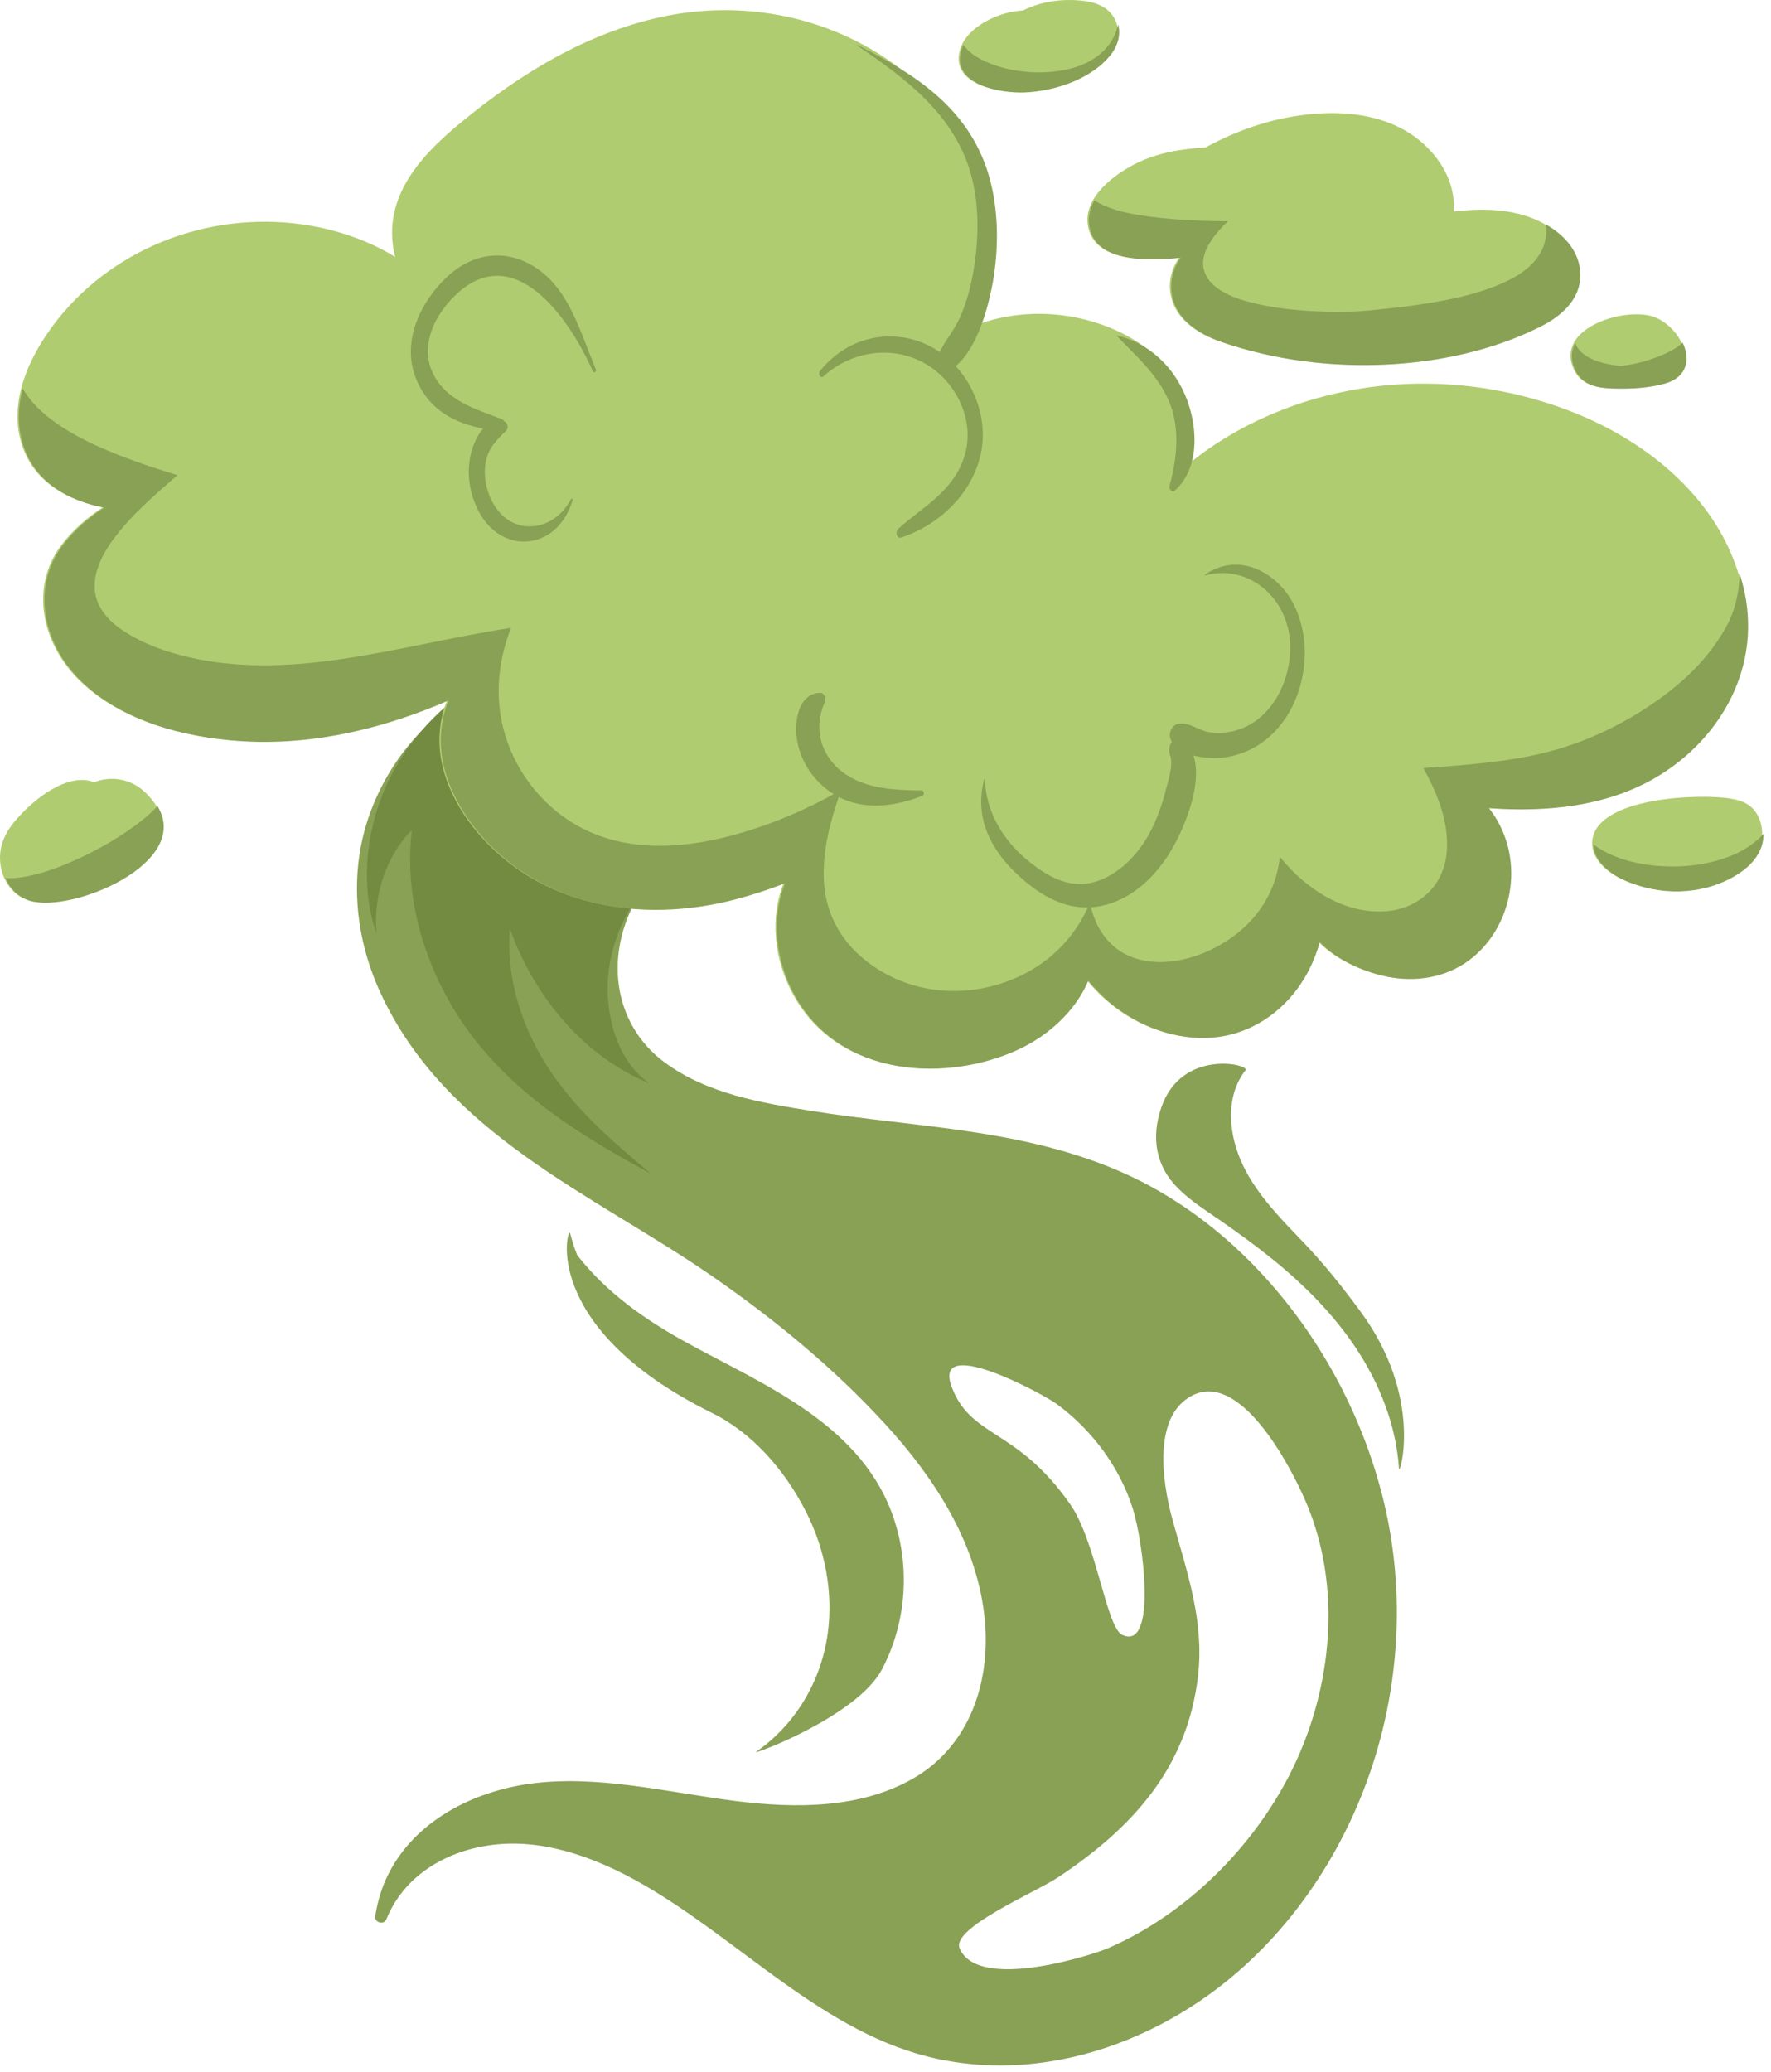 <svg width="218" height="255" viewBox="0 0 218 255" fill="none" xmlns="http://www.w3.org/2000/svg">
<path d="M170.09 183.798C167.16 172.5 160.995 161.923 152.57 153.972C148.346 149.986 143.532 146.694 138.393 144.387C132.309 141.655 125.882 140.227 119.492 139.265C112.962 138.279 106.411 137.753 99.881 136.703C93.887 135.738 87.095 134.635 81.842 130.756C76.682 126.948 75.013 120.716 76.622 114.836C78.379 108.419 83.377 104.108 88.282 100.474C89.297 99.723 90.487 98.966 90.829 97.598C91.165 96.257 90.467 95.01 89.525 94.061C87.283 91.801 84.513 89.971 81.838 88.409C76.371 85.214 70.326 83.266 64.292 82.747C61.355 82.495 58.432 82.572 55.562 82.978C54.064 83.189 54.496 85.72 56.005 85.506C56.712 85.405 57.426 85.328 58.14 85.271C52.364 88.342 47.899 93.625 45.545 100.082C42.991 107.088 43.534 115.02 46.836 122.177C54.855 139.56 72.911 146.922 87.266 156.768C95.023 162.088 102.556 168.239 109.03 175.316C114.953 181.793 120.012 189.581 121.128 198.455C122.184 206.866 119.315 214.854 112.483 218.81C105.979 222.572 97.967 222.568 90.471 221.616C82.049 220.547 73.4 218.331 65.063 219.524C58.184 220.51 51.107 224.067 47.805 230.624C47 232.223 46.481 233.94 46.192 235.763C46.058 236.615 47.262 236.903 47.553 236.189C49.729 230.839 54.778 227.879 60.162 227.084C66.548 226.139 73.031 228.418 78.885 231.74C91.201 238.734 101.48 250.376 115.382 253.353C126.258 255.683 137.243 252.81 146.204 247.208C155.946 241.12 163.486 231.486 167.831 220.339C172.199 209.129 173.302 196.172 170.093 183.801L170.09 183.798ZM131.719 185.089C125.131 175.685 119.643 177.026 117.196 170.801C114.544 164.046 128.363 171.525 130.039 172.745C134.32 175.869 137.766 180.415 139.422 185.591C140.76 189.775 142.436 203.188 138.142 201.18C136.174 200.261 134.934 189.675 131.719 185.085V185.089ZM161.042 213.048C160.428 214.784 159.714 216.46 158.913 218.056C154.146 227.543 145.819 235.666 136.378 239.746C134.551 240.537 120.431 245.123 118.128 239.769C117.045 237.248 127.484 232.857 130.247 231.016C139.023 225.17 146.157 217.825 147.478 206.158C148.239 199.454 146.127 193.53 144.324 186.993C143.02 182.269 141.92 174.27 146.7 171.756C152.604 168.648 158.679 180.07 160.667 184.629C164.659 193.791 164.173 204.187 161.042 213.048Z" fill="#88A154"/>
<path d="M60.49 83.022C55.441 85.784 50.808 90.082 47.952 95.834C45.096 101.587 44.214 108.879 46.346 114.853C45.904 110.183 47.61 105.201 50.698 102.157C49.511 112.164 53.467 122.05 59.293 128.979C65.12 135.912 72.646 140.361 80.135 144.447C75.767 140.773 71.349 137.042 67.949 132.107C64.55 127.173 62.23 120.81 62.76 114.279C65.951 123.16 72.304 130.2 79.924 133.297C75.666 130.411 73.93 123.606 75.217 117.766C76.504 111.923 80.336 107.135 84.782 104.266C80.061 93.152 71.164 84.879 60.993 82.14L60.493 83.018L60.49 83.022Z" fill="#738A41"/>
<path d="M167.478 161.404C165.313 158.46 163.073 155.638 160.573 153.016C157.813 150.123 154.823 147.16 153.036 143.472C151.169 139.617 150.79 134.91 153.321 131.692C153.881 130.981 145.477 128.996 142.962 136.251C141.692 139.915 142.215 143.455 145.014 146.238C146.61 147.823 148.504 149 150.311 150.257C152.433 151.732 154.531 153.251 156.556 154.887C160.482 158.058 164.136 161.685 166.976 165.99C169.902 170.425 171.87 175.491 172.209 180.741C172.269 181.679 175.279 171.994 167.478 161.404Z" fill="#88A154"/>
<path d="M110.149 187.251C106.341 175.222 93.84 170.382 84.245 165.065C79.304 162.326 74.607 159.03 71.044 154.441C70.702 153.573 70.41 152.681 70.182 151.752C69.917 150.673 66.169 163.274 87.655 173.878C92.6 176.319 96.612 180.881 99.254 186.108C101.601 190.747 102.573 196.031 101.889 201.009C101.054 207.067 97.769 212.327 93.086 215.562C92.251 216.138 105.463 211.257 108.55 205.451C111.38 200.127 112.11 193.456 110.149 187.258V187.251Z" fill="#88A154"/>
<path d="M214.583 72.867C212.314 61.908 203.048 54.426 193.584 50.708C184.603 47.178 174.904 46.333 165.893 48.103C160.791 49.102 155.906 50.909 151.451 53.524C149.493 54.674 147.532 56.005 145.792 57.58C145.805 57.523 145.815 57.463 145.829 57.406C146.271 55.207 146.483 52.89 146.064 50.587C145.152 45.582 141.263 42.303 136.965 40.469C132.738 38.666 128.085 38.2 123.797 38.988C122.768 39.175 121.792 39.43 120.86 39.749C122.101 36.336 122.523 32.467 122.188 28.652C121.39 19.504 115.946 11.555 108.403 6.765C100.079 1.474 90.246 0.16 81.346 2.098C72.15 4.099 64 9.098 56.803 15.021C52.84 18.28 48.204 22.762 48.264 28.746C48.274 29.725 48.405 30.697 48.643 31.629C48.066 31.261 47.483 30.932 46.923 30.644C44.194 29.242 41.258 28.307 38.334 27.791C32.424 26.748 26.41 27.352 20.976 29.353C15.602 31.334 10.761 34.714 7.13 39.269C3.909 43.312 0.7 49.41 2.856 55.2C4.425 59.417 8.404 61.603 12.655 62.428C10.711 63.695 8.954 65.214 7.536 67.094C3.681 72.2 5.062 79.166 9.859 83.809C15.002 88.788 22.655 90.665 29.129 91.134C36.038 91.637 42.806 90.497 49.213 88.385C51.187 87.735 53.125 86.984 55.033 86.166C54.533 87.43 54.208 88.794 54.114 90.296C53.799 95.449 56.658 100.451 60.236 104.031C68.466 112.271 80.367 113.21 90.162 110.685C92.305 110.132 94.413 109.448 96.468 108.651C94.748 112.905 95.271 118.031 97.585 122.302C103.267 132.784 116.643 133.11 125.269 129.073C128.785 127.427 132.178 124.471 133.797 120.639C134.236 121.168 134.696 121.671 135.165 122.144C138.517 125.52 143.04 127.548 147.461 127.685C151.732 127.82 155.604 126.046 158.451 122.942C159.852 121.413 160.968 119.596 161.729 117.591C161.924 117.082 162.122 116.499 162.286 115.885C164.599 118.282 168.243 119.76 171.109 120.24C174.723 120.843 178.381 120.039 181.14 117.759C186.205 113.582 187.687 105.275 183.124 99.411C190.251 99.918 197.429 99.207 203.47 95.74C211.04 91.396 216.642 82.773 214.59 72.86L214.583 72.867Z" fill="#B0CC70"/>
<path d="M194.338 33.215C194.08 30.56 192.068 28.605 189.896 27.442C186.892 25.833 183.369 25.649 180.208 25.903C179.785 25.937 179.359 25.98 178.937 26.031C178.964 25.722 178.977 25.414 178.964 25.102C178.81 20.952 175.732 17.395 172.249 15.672C168.162 13.65 163.355 13.637 159.178 14.331C155.383 14.964 151.742 16.316 148.397 18.146C145.42 18.33 142.543 18.77 139.848 20.114C137.32 21.374 133.22 24.257 133.941 27.898C134.642 31.438 138.822 31.827 141.424 31.864C142.688 31.884 143.941 31.814 145.178 31.659C144.233 32.974 143.76 34.643 144.129 36.413C144.763 39.44 147.646 41.147 150.187 42.025C156.717 44.285 163.637 45.116 170.284 44.821C176.862 44.529 183.583 43.084 189.4 40.178C191.974 38.891 194.673 36.698 194.335 33.215H194.338Z" fill="#B0CC70"/>
<path d="M136.921 1.86C135.778 0.321 133.743 0.066 132.117 0.009C129.902 -0.071 127.773 0.361 125.909 1.293C124.732 1.34 123.542 1.662 122.62 2.028C120.917 2.705 118.845 4.052 118.222 5.96C116.733 10.519 123.291 11.441 125.936 11.327C129.684 11.17 134.186 9.705 136.583 6.667C137.605 5.373 138.091 3.436 136.921 1.86Z" fill="#B0CC70"/>
<path d="M213.614 98.389C213.417 98.342 213.215 98.302 213.014 98.268C209.42 97.658 196.323 98.017 195.984 103.619C195.86 105.69 197.848 107.373 199.709 108.221C204.14 110.243 209.253 110.095 213.239 107.829C214.704 106.995 216.072 105.821 216.658 104.152C217.242 102.482 216.826 100.253 215.364 99.15C214.838 98.754 214.231 98.533 213.614 98.386V98.389Z" fill="#B0CC70"/>
<path d="M205.347 40.047C204.925 39.688 204.452 39.377 203.943 39.135C200.573 37.539 191.21 40.218 193.761 45.522C194.697 47.463 196.705 47.721 198.445 47.768C200.583 47.825 202.796 47.717 204.824 47.138C208.562 46.071 207.875 42.203 205.347 40.05V40.047Z" fill="#B0CC70"/>
<path d="M17.791 97.43C16.007 95.761 13.567 95.472 11.592 96.257C8.612 95.09 4.958 97.842 3.044 99.737C1.424 101.339 -0.111 103.236 0.006 105.831C0.107 108.061 1.401 110.156 3.52 110.793C9.115 112.476 25.981 105.104 17.794 97.43H17.791Z" fill="#B0CC70"/>
<path d="M214.751 72.917C214.583 72.109 214.375 71.322 214.134 70.554C214.087 72.864 213.607 75.12 212.441 77.219C209.873 81.838 205.793 85.18 201.767 87.675C197.576 90.273 193.178 92.033 188.578 92.981C184.147 93.897 179.668 94.188 175.206 94.51C176.805 97.407 178.303 100.87 178.109 104.51C177.854 109.301 174.307 111.842 170.66 112.13C165.668 112.526 160.884 109.586 157.535 105.429C157.274 108.097 156.225 110.521 154.662 112.496C149.382 119.18 136.445 121.98 134.156 111.074C132.506 115.114 129.549 118.064 126.14 119.817C119.764 123.093 112.053 122.65 106.435 118.104C103.786 115.962 101.802 112.878 101.456 108.919C101.108 104.936 102.238 100.907 103.538 97.219C99.153 99.71 94.547 101.654 89.84 102.878C82.026 104.909 73.578 104.872 67.242 98.734C64.657 96.23 62.619 92.837 61.784 88.898C60.956 84.999 61.456 80.946 62.904 77.262C56.015 78.315 49.189 80.034 42.3 81.064C36.303 81.959 30.218 82.297 24.298 81.101C21.502 80.537 18.719 79.686 16.168 78.231C14.703 77.396 13.168 76.303 12.273 74.624C10.804 71.878 12.182 68.814 13.818 66.551C16.104 63.386 19.041 60.922 21.844 58.475C20.147 57.949 18.454 57.419 16.782 56.809C13.228 55.522 5.494 52.649 2.795 47.785C2.162 50.202 2.095 52.753 3.023 55.244C4.592 59.461 8.572 61.647 12.822 62.471C10.878 63.739 9.121 65.257 7.703 67.138C3.848 72.244 5.229 79.21 10.027 83.853C15.169 88.831 22.823 90.709 29.296 91.178C36.205 91.681 42.974 90.541 49.38 88.429C51.355 87.779 53.293 87.028 55.2 86.21C54.704 87.474 54.375 88.838 54.282 90.34C53.966 95.492 56.826 100.491 60.403 104.075C68.633 112.315 80.534 113.253 90.33 110.729C92.472 110.176 94.581 109.492 96.636 108.694C94.916 112.948 95.439 118.074 97.752 122.345C103.438 132.828 116.81 133.153 125.436 129.117C128.953 127.471 132.345 124.514 133.965 120.682C134.404 121.212 134.863 121.715 135.332 122.188C138.681 125.563 143.207 127.592 147.629 127.729C151.9 127.863 155.772 126.09 158.618 122.985C160.019 121.457 161.136 119.64 161.897 117.635C162.091 117.125 162.289 116.542 162.453 115.929C164.766 118.326 168.41 119.804 171.277 120.283C174.891 120.887 178.548 120.082 181.307 117.803C186.373 113.626 187.854 105.318 183.292 99.455C190.419 99.961 197.596 99.251 203.637 95.784C211.207 91.439 216.809 82.817 214.757 72.904L214.751 72.917Z" fill="#88A154"/>
<path d="M194.502 33.265C194.251 30.691 192.357 28.78 190.261 27.603C190.325 28.059 190.349 28.522 190.302 28.991C190.204 29.95 189.852 30.821 189.333 31.569C188.059 33.403 186.047 34.405 184.234 35.143C181.914 36.085 179.5 36.651 177.097 37.09C174.934 37.486 172.765 37.761 170.593 37.992C169.168 38.143 167.75 38.304 166.325 38.351C164.394 38.411 162.467 38.364 160.546 38.223C158.481 38.069 156.416 37.811 154.394 37.318C152.778 36.926 151.079 36.41 149.691 35.337C148.708 34.579 147.911 33.416 148.132 31.898C148.256 31.046 148.655 30.272 149.101 29.601C149.691 28.706 150.405 27.935 151.149 27.224C149.885 27.218 148.625 27.194 147.364 27.14C145.38 27.057 143.395 26.913 141.427 26.644C139.61 26.396 137.749 26.084 136.03 25.35C135.631 25.179 135.155 24.958 134.726 24.653C134.156 25.652 133.874 26.758 134.109 27.948C134.809 31.488 138.99 31.877 141.591 31.914C142.855 31.934 144.109 31.864 145.346 31.71C144.401 33.024 143.928 34.693 144.297 36.463C144.93 39.491 147.813 41.197 150.354 42.075C156.885 44.335 163.804 45.166 170.452 44.871C177.03 44.58 183.751 43.135 189.567 40.228C192.142 38.941 194.841 36.748 194.502 33.265Z" fill="#88A154"/>
<path d="M137.632 3.01C137.528 3.473 137.384 3.922 137.19 4.347C136.764 5.283 136.127 6.054 135.399 6.661C133.737 8.045 131.668 8.595 129.721 8.81C127.582 9.044 125.403 8.867 123.334 8.3C122.426 8.052 121.531 7.72 120.682 7.264C119.999 6.895 119.328 6.436 118.795 5.802C118.721 5.715 118.651 5.621 118.584 5.528C118.51 5.685 118.44 5.843 118.386 6.01C116.898 10.569 123.455 11.491 126.1 11.377C129.848 11.22 134.35 9.755 136.747 6.718C137.542 5.712 138.008 4.317 137.629 3.01H137.632Z" fill="#88A154"/>
<path d="M216.29 103.377C214.737 104.735 212.867 105.509 211.026 105.989C208.914 106.539 206.745 106.713 204.613 106.592C202.605 106.478 200.584 106.116 198.693 105.338C197.825 104.98 196.933 104.52 196.148 103.897C196.172 105.865 198.079 107.46 199.873 108.278C204.305 110.3 209.417 110.152 213.403 107.886C214.868 107.051 216.236 105.878 216.823 104.209C217 103.706 217.084 103.153 217.077 102.593C216.829 102.874 216.568 103.139 216.29 103.381V103.377Z" fill="#88A154"/>
<path d="M207.117 42.156C206.641 42.642 206.058 42.98 205.495 43.272C204.704 43.678 203.886 43.996 203.061 44.261C202.273 44.516 201.472 44.724 200.667 44.865C200.342 44.922 200.017 44.968 199.689 44.992C199.192 45.026 198.696 44.935 198.213 44.851C197.151 44.663 196.061 44.352 195.129 43.711C194.633 43.373 194.13 42.88 193.909 42.226C193.393 43.175 193.316 44.295 193.929 45.572C194.864 47.513 196.873 47.768 198.612 47.818C200.751 47.875 202.964 47.768 204.992 47.188C207.707 46.413 208.086 44.161 207.121 42.159L207.117 42.156Z" fill="#88A154"/>
<path d="M19.39 99.204C19.128 99.485 18.854 99.753 18.575 100.011C17.784 100.739 16.943 101.389 16.084 101.993C14.07 103.411 11.944 104.597 9.779 105.603C7.707 106.569 5.561 107.397 3.379 107.826C2.524 107.993 1.652 108.111 0.791 108.057C0.751 108.057 0.71 108.05 0.67 108.047C1.243 109.361 2.279 110.421 3.681 110.843C8.857 112.399 23.664 106.21 19.39 99.204Z" fill="#88A154"/>
<path d="M160.462 82.385C161.019 78.301 159.919 74.148 157.214 71.667C154.602 69.27 151.3 68.704 148.32 70.701C148.273 70.735 148.303 70.819 148.353 70.805C154.391 69.136 160.315 74.885 158.487 82.522C157.706 85.791 155.695 88.472 153.013 89.582C151.675 90.132 150.244 90.31 148.863 90.102C147.609 89.911 146.392 88.885 145.145 89.039C144.337 89.136 143.697 90.159 144.143 91.081C144.173 91.144 144.21 91.201 144.243 91.262C143.945 91.714 143.811 92.365 144.019 92.888C144.495 94.081 143.767 96.153 143.462 97.353C143.026 99.073 142.43 100.746 141.632 102.284C140.11 105.214 137.706 107.595 134.927 108.473C131.658 109.505 128.782 107.816 126.207 105.633C123.596 103.418 121.313 99.934 121.249 95.871C121.249 95.808 121.175 95.797 121.159 95.858C119.854 100.658 122.074 104.587 125.031 107.42C128.135 110.39 131.672 112.378 135.792 111.426C139.738 110.515 142.963 107.273 144.994 103.116C146.308 100.424 147.907 96.059 146.915 92.988C147.508 93.126 148.108 93.196 148.645 93.246C150.462 93.411 152.329 93.035 154.035 92.174C157.455 90.45 159.869 86.769 160.465 82.391L160.462 82.385Z" fill="#88A154"/>
<path d="M118.426 45.994C118.175 45.659 117.91 45.344 117.639 45.042C120.046 43.094 121.403 38.663 122.04 35.609C122.935 31.304 122.989 26.514 121.92 22.333C119.596 13.235 112.281 8.974 105.556 5.538C105.52 5.521 105.489 5.578 105.523 5.601C111.128 9.443 117.732 14.066 119.677 22.055C120.589 25.796 120.455 30.044 119.727 33.892C119.382 35.723 118.872 37.523 118.111 39.179C117.437 40.647 116.355 41.884 115.681 43.329C111.118 40.185 104.826 40.822 100.93 45.649C100.655 45.991 101.004 46.635 101.346 46.323C105.784 42.297 112.469 42.397 116.422 46.802C118.55 49.176 119.844 52.806 118.658 56.323C117.213 60.611 113.465 62.434 110.595 65.053C110.163 65.445 110.36 66.347 110.954 66.145C114.822 64.852 118.751 61.824 120.367 57.164C121.745 53.192 120.662 48.985 118.43 45.988L118.426 45.994Z" fill="#88A154"/>
<path d="M113.451 97.276C110.173 97.216 106.542 97.138 103.723 95.023C101.208 93.136 100.032 89.854 101.5 86.464C101.738 85.918 101.477 85.251 100.944 85.258C98.962 85.284 98.054 87.326 98.007 89.522C97.953 91.996 99.002 94.296 100.461 95.905C104.055 99.874 109.003 99.703 113.515 97.94C113.82 97.819 113.773 97.283 113.451 97.276Z" fill="#88A154"/>
<path d="M146.188 49.394C144.632 45.069 141.276 42.156 137.481 41.284C137.468 41.284 137.455 41.304 137.465 41.314C139.734 43.721 142.45 46.004 143.871 49.327C145.272 52.595 144.917 56.31 143.965 59.773C143.848 60.195 144.29 60.668 144.612 60.376C147.552 57.741 147.482 52.998 146.184 49.397L146.188 49.394Z" fill="#88A154"/>
<path d="M70.286 61.425C68.188 65.385 63.414 65.981 61.01 62.431C60.011 60.953 59.444 58.898 59.776 56.947C60.088 55.123 61.171 54.104 62.314 52.984C62.669 52.635 62.455 51.988 62.09 51.854C62.079 51.851 62.069 51.851 62.059 51.848C61.992 51.727 61.895 51.63 61.768 51.579C58.677 50.346 54.677 49.357 53.115 45.535C51.523 41.636 54.453 37.352 57.225 35.344C63.974 30.456 70.186 39.407 72.985 45.696C73.105 45.971 73.454 45.723 73.34 45.448C71.389 40.741 70.045 35.629 65.968 32.947C62.385 30.593 58.254 31.002 54.935 34.157C51.898 37.043 49.448 41.81 51.11 46.319C52.622 50.426 56.002 52.079 59.471 52.733C58.747 53.561 58.221 54.764 57.959 55.854C57.289 58.66 58.003 61.707 59.488 63.849C62.552 68.271 68.774 67.419 70.484 61.526C70.527 61.382 70.353 61.305 70.286 61.429V61.425Z" fill="#88A154"/>
</svg>
